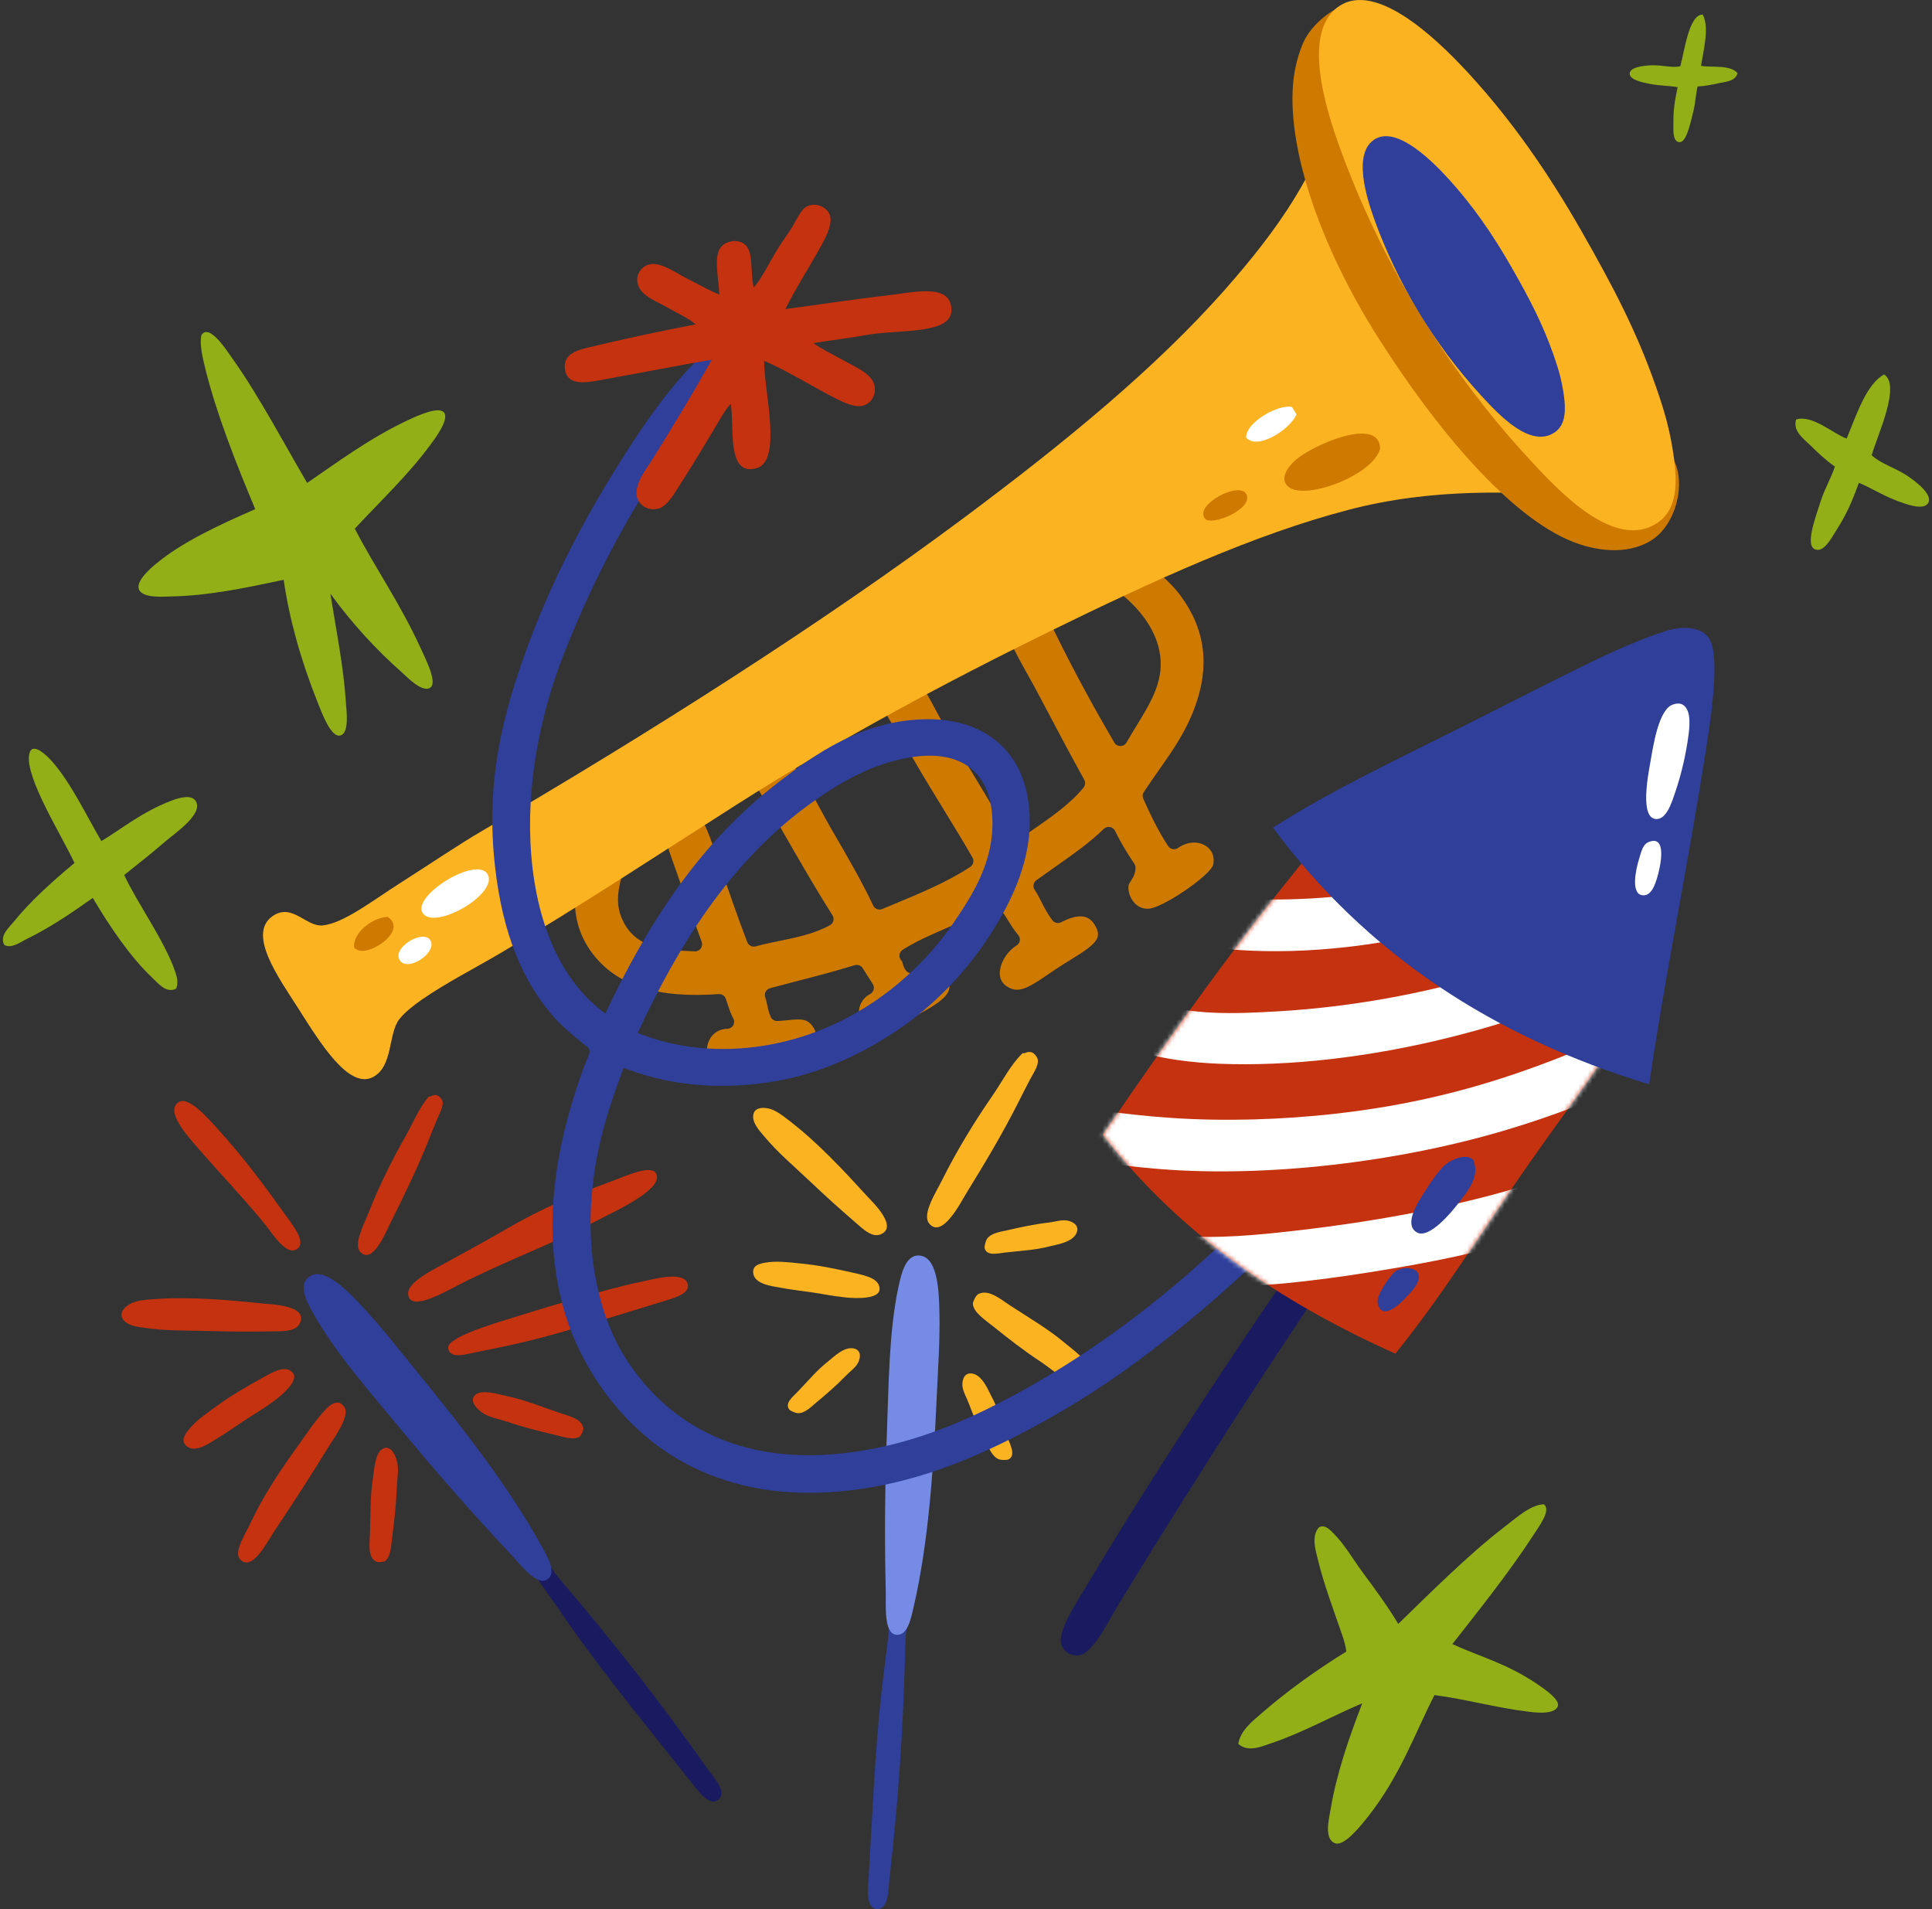 <svg width="418" height="413" viewBox="0 0 418 413" fill="none" xmlns="http://www.w3.org/2000/svg">
<rect x="0" y="0" width="418" height="413" fill="#333333" stroke="none"/>
<path fill-rule="evenodd" clip-rule="evenodd" d="M166.106 239.768C164.532 239.483 163.333 239.84 163.032 240.938C162.552 242.687 164.174 244.447 165.153 245.621C168.375 249.478 171.607 252.112 175.25 255.577C178.964 259.11 181.825 261.643 185.883 265.158C187.168 266.271 188.84 267.689 190.486 267.048C194.527 265.476 188.625 259.893 187.729 258.912C182.597 253.286 177.031 247.289 170.916 242.559C169.463 241.443 167.789 240.067 166.106 239.768Z" fill="#FCB322"/>
<path fill-rule="evenodd" clip-rule="evenodd" d="M221.54 227.887C221.48 227.914 221.405 227.699 221.243 227.852C218.628 230.353 216.906 233.874 214.74 237.011C210.725 242.813 206.963 249.006 203.841 255.271C202.513 257.954 199.363 262.714 201.06 264.725C203.85 268.008 207.786 260.245 209.065 258.152C213.285 251.293 216.875 245.297 220.275 238.567C220.956 237.22 221.81 235.525 222.814 233.601C223.741 231.851 225.132 229.986 224.309 228.666C223.468 227.324 222.618 227.414 221.54 227.887Z" fill="#FCB322"/>
<path fill-rule="evenodd" clip-rule="evenodd" d="M165.615 273.147C164.232 273.387 162.846 273.768 162.951 275.295C163.117 277.787 166.841 278.203 168.806 278.566C171.441 279.045 173.173 279.22 176.003 279.634C178.053 279.937 180.342 280.427 183.199 280.705C185.306 280.91 190.132 281.037 190.286 278.994C190.458 276.709 187.484 275.996 185.316 275.506C180.543 274.428 177.27 273.723 172.78 273.289C170.452 273.061 167.994 272.742 165.615 273.147Z" fill="#FCB322"/>
<path fill-rule="evenodd" clip-rule="evenodd" d="M235.572 297.098C236.168 294.688 231.887 291.821 230.352 290.509C226.829 287.523 222.794 285.2 218.476 282.378C216.543 281.109 213.852 278.779 211.643 279.963C211.104 280.254 210.479 281.648 210.489 282.009C210.532 283.921 213.35 285.7 214.91 286.966C218.205 289.62 221.671 292.311 225.095 294.549C226.968 295.776 228.491 297.262 230.327 297.969C232.069 298.65 235.072 299.139 235.572 297.098Z" fill="#FCB322"/>
<path fill-rule="evenodd" clip-rule="evenodd" d="M210.414 297.161C212.609 297.581 213.84 300.84 214.515 302.094C216.054 304.972 216.892 307.923 218.072 311.189C218.601 312.653 219.822 314.866 218.208 315.716C217.814 315.928 216.466 315.839 216.166 315.721C214.57 315.106 213.857 312.997 213.226 311.739C211.9 309.093 210.592 306.336 209.662 303.756C209.145 302.336 208.323 301.029 208.225 299.795C208.145 298.623 208.561 296.811 210.414 297.161Z" fill="#FCB322"/>
<path fill-rule="evenodd" clip-rule="evenodd" d="M232.902 266.777C231.979 268.814 228.524 269.255 227.143 269.62C223.989 270.445 220.923 270.577 217.472 270.964C215.931 271.138 213.498 271.812 213.039 270.044C212.924 269.613 213.322 268.324 213.508 268.056C214.478 266.65 216.695 266.447 218.064 266.123C220.946 265.453 223.931 264.82 226.659 264.515C228.157 264.344 229.623 263.844 230.844 264.039C232.008 264.23 233.672 265.056 232.902 266.777Z" fill="#FCB322"/>
<path fill-rule="evenodd" clip-rule="evenodd" d="M184.731 291.717C182.651 291.237 180.317 293.61 179.245 294.451C176.792 296.373 174.923 298.627 172.634 301.027C171.609 302.099 169.687 303.562 170.765 304.931C171.033 305.267 172.24 305.708 172.554 305.724C174.183 305.802 175.62 304.23 176.652 303.376C178.833 301.572 181.036 299.666 182.848 297.773C183.844 296.73 185.069 295.902 185.625 294.861C186.151 293.869 186.487 292.121 184.731 291.717Z" fill="#FCB322"/>
<path fill-rule="evenodd" clip-rule="evenodd" d="M192.966 346.199C192.222 347.225 192.642 348.933 192.521 350.404C192.111 355.46 191.316 360.632 190.726 365.949C189.322 378.54 188.728 392.775 187.918 406.487C187.781 408.69 187.268 413.064 189.902 413C192.334 412.939 192.179 408.608 192.466 406.192C194.408 389.463 195.495 372.92 195.911 354.693C195.972 351.869 197.075 349.303 196.624 346.656C195.894 345.811 194.001 345.684 192.966 346.199Z" fill="#2F3F9A"/>
<path fill-rule="evenodd" clip-rule="evenodd" d="M199.292 271.666C196.103 271.049 195.074 275.158 194.361 278.535C192.32 288.135 192.302 299.21 191.873 310.315C191.486 320.636 191.334 332.256 191.638 344.228C191.709 347.2 191.148 353.33 193.875 353.656C196.425 353.959 197.13 349.981 197.734 347.36C200.845 333.842 201.96 317.976 202.63 302.937C202.93 296.314 203.385 290.17 203.251 283.96C203.157 279.654 202.956 272.375 199.292 271.666Z" fill="#768BE5"/>
<path d="M257.895 182.294C256.856 182.388 255.839 182.775 254.87 183.447C254.53 183.683 254.11 183.769 253.706 183.689C253.304 183.611 252.95 183.372 252.724 183.027C250.419 179.484 248.871 176.168 247.359 172.805C247.142 172.325 247.185 171.774 247.476 171.338C248.603 169.639 249.687 168.093 250.736 166.599C253.853 162.148 256.548 158.302 258.491 153.037C261.815 144.042 260.786 136.103 255.343 128.764C252.679 125.167 248.134 121.618 242.545 118.757C240.118 117.515 235.593 115.201 232.056 115.519C230.923 115.621 229.988 115.978 229.201 116.613C227.675 117.843 227.574 120.247 228.433 121.64C229.353 123.13 231.116 123.47 233.153 123.866C234.405 124.106 235.702 124.356 236.901 124.907C240.953 126.766 249.07 132.455 250.816 140.681C252.13 146.854 249.103 151.774 245.902 156.986C245.18 158.162 244.432 159.382 243.729 160.623C243.463 161.097 242.975 161.386 242.414 161.396C241.869 161.4 241.365 161.111 241.092 160.644C236.38 152.598 232.146 144.755 228.503 137.336L228.353 137.033C226.404 133.041 224.191 128.522 221.281 128.78C220.881 128.819 220.451 128.936 220.004 129.141C218.368 129.866 217.217 131.668 217.044 132.99C216.669 135.801 219.875 141.529 222.449 146.128C223.232 147.522 223.988 148.881 224.656 150.155C228.478 157.431 231.632 163.361 234.579 168.673C234.878 169.206 234.823 169.874 234.44 170.356C231.638 173.891 227.132 176.988 222.77 179.986C222.043 180.484 221.315 180.986 220.594 181.488C220.231 181.74 219.785 181.824 219.36 181.72C218.936 181.613 218.575 181.334 218.373 180.945C216.499 177.363 213.577 172.524 210.478 167.401C208.472 164.085 206.402 160.658 204.574 157.502C203.842 156.232 203.154 154.93 202.484 153.674C199.897 148.801 197.668 144.591 194.466 144.878C194.247 144.896 194.009 144.935 193.778 145.001C191.22 145.645 189.728 148.243 189.982 150.168C190.263 152.264 192.649 156.113 194.952 159.834C195.915 161.388 196.911 162.993 197.809 164.558C199.883 168.147 201.998 171.588 204.041 174.918C206.138 178.332 208.308 181.865 210.4 185.511C210.8 186.206 210.589 187.091 209.923 187.536C205.023 190.79 198.815 193.36 193.341 195.625C192.503 195.975 191.677 196.315 190.878 196.652C190.118 196.967 189.249 196.625 188.907 195.883C186.871 191.46 183.398 185.384 179.947 179.482C179.131 178.086 178.303 176.549 177.5 175.07C174.294 169.135 170.667 162.413 166.829 162.755C166.206 162.808 165.546 163.054 164.865 163.474C164.152 163.919 162.908 164.913 162.605 166.561C162.347 168.003 163.496 169.899 164.951 172.293C165.337 172.928 165.742 173.598 166.146 174.299C167.212 176.135 168.269 177.98 169.325 179.824C172.784 185.86 176.36 192.098 180.113 198.004C180.336 198.359 180.41 198.791 180.305 199.195C180.203 199.601 179.936 199.945 179.57 200.15C176.258 201.998 172.329 202.804 168.53 203.583C166.761 203.947 165.082 204.292 163.502 204.73C162.736 204.939 161.957 204.54 161.676 203.814C159.9 199.236 157.703 192.891 155.573 186.763L154.118 182.57C152.407 177.66 150.708 174.442 148.007 174.688C147.591 174.723 147.134 174.838 146.652 175.026C142.828 176.533 143.064 179.213 145.101 185.05C146.378 188.712 147.972 193.123 149.511 197.387C150.327 199.646 151.12 201.832 151.817 203.777C151.989 204.257 151.909 204.792 151.604 205.2C151.302 205.607 150.815 205.845 150.302 205.812L149.058 205.755C143.683 205.509 136.99 205.208 134.329 198.172C132.901 194.381 134.221 190.282 135.5 186.321L135.772 185.47C135.981 184.823 136.227 184.136 136.477 183.425C137.52 180.502 138.703 177.189 137.553 175.285C136.66 173.793 134.95 172.934 133.206 173.092C132.292 173.174 131.413 173.524 130.589 174.133C129.028 175.289 127.866 178.963 127.167 181.162L127.05 181.542C124.833 188.47 121.806 197.955 128.239 206.339C133.524 213.237 142.185 216.006 155.481 215.057C156.162 215.008 156.789 215.414 157.02 216.049C157.18 216.498 157.326 216.94 157.475 217.381C157.793 218.379 158.104 219.322 158.643 220.295C158.906 220.761 158.906 221.33 158.639 221.793C158.375 222.257 157.879 222.55 157.354 222.56C157.242 222.562 157.127 222.572 157.014 222.58C154.52 222.802 153.186 224.802 152.969 226.685C152.772 228.442 153.477 230.62 156.053 231.458C156.289 231.534 156.741 231.61 157.592 231.534C158.938 231.411 160.639 230.979 162.441 230.524C163.422 230.272 164.412 230.024 165.376 229.813C166.792 229.505 168.154 229.313 169.472 229.128C171.688 228.819 173.784 228.522 174.858 227.759C176.571 226.54 177.116 224.15 176.077 222.431C174.915 220.515 173.667 220.406 171.284 220.617L170.454 220.697C169.737 220.771 168.982 220.847 168.198 220.881C167.564 220.906 166.984 220.543 166.734 219.965C166.328 219.027 166.14 218.143 165.976 217.363C165.857 216.801 165.746 216.274 165.568 215.756C165.427 215.356 165.457 214.914 165.658 214.539C165.851 214.164 166.197 213.889 166.605 213.778C168.478 213.276 170.347 212.792 172.216 212.305C176.366 211.233 180.658 210.122 184.91 208.804C185.564 208.604 186.277 208.866 186.646 209.446L188.827 212.879C189.054 213.237 189.122 213.674 189.015 214.084C188.904 214.493 188.63 214.842 188.259 215.041C185.9 216.293 185.564 218.699 185.992 220.375C186.404 221.961 187.663 223.646 189.964 223.607H189.968C191.493 223.474 195.02 221.502 196.528 220.66C197.049 220.369 197.573 220.082 198.098 219.793C201.377 218.004 204.767 216.153 205.334 214.09C205.539 213.348 205.367 212.522 204.804 211.569C203.908 210.059 202.816 209.503 201.039 209.661C200.147 209.743 199.117 209.993 197.692 210.479C197.063 210.694 196.368 210.473 195.977 209.94C195.526 209.333 195.391 208.768 195.303 208.392C195.223 208.075 195.206 207.997 195.022 207.817C194.706 207.487 194.553 207.034 194.606 206.579C194.657 206.126 194.913 205.718 195.303 205.472C198.069 203.704 201.143 202.359 204.4 200.937C207.669 199.508 211.05 198.031 214.192 196.055C214.819 195.658 215.643 195.776 216.137 196.324C216.893 197.168 217.51 198.16 218.153 199.207C218.797 200.24 219.459 201.312 220.283 202.25C220.58 202.589 220.707 203.035 220.641 203.48C220.576 203.923 220.315 204.312 219.934 204.548C217.709 205.927 216.124 208.72 216.323 210.909C216.452 212.294 217.288 213.299 218.819 213.893C220.967 214.729 223.367 213.1 226.771 210.786C227.765 210.108 228.837 209.38 229.995 208.649C230.581 208.278 231.161 207.923 231.722 207.577C237.346 204.122 238.536 202.878 236.862 200.107C236.012 198.703 234.88 198.115 233.298 198.258C232.239 198.353 230.991 198.773 229.601 199.506C228.941 199.855 228.128 199.674 227.679 199.08C226.623 197.689 225.976 196.402 225.342 195.162C224.877 194.246 224.443 193.383 223.848 192.489C223.4 191.809 223.566 190.895 224.23 190.417C225.443 189.542 226.683 188.669 227.921 187.802C231.81 185.075 235.833 182.257 238.805 179.324C239.157 178.98 239.653 178.828 240.137 178.912C240.623 178.996 241.035 179.31 241.248 179.752C242.264 181.869 243.629 184.202 245.418 186.87C245.582 187.12 245.674 187.415 245.674 187.714C245.674 189.032 245.09 189.932 244.66 190.59C244.422 190.956 244.23 191.243 244.182 191.516C243.998 192.528 244.373 194.164 245.447 195.334C246.027 195.975 247.043 196.707 248.576 196.572L248.705 196.559C251.974 196.174 262.016 189.239 262.483 187.044C262.756 185.763 262.467 184.562 261.672 183.665C260.786 182.679 259.372 182.162 257.895 182.294Z" fill="#CE7A00"/>
<path fill-rule="evenodd" clip-rule="evenodd" d="M291.917 7.748C290.386 8.006 290.729 9.957 290.546 10.846C289.81 14.42 289.511 18.22 288.741 22.017C285.81 36.443 276.504 49.672 264.917 62.778C250.011 79.638 230.503 95.646 208.856 111.793C178.14 134.713 140.433 158.627 104.594 179.578C99.171 182.746 92.793 187.079 86.621 191.007C80.745 194.741 74.357 199.738 69.826 200.201C66.371 200.555 63.419 195.633 59.448 197.893C52.966 201.576 60.411 211.665 64.651 218.338C69.244 225.556 75.449 235.704 80.671 233.022C85.106 230.743 83.94 223.59 86.42 220.461C87.639 218.918 89.588 217.428 91.201 216.303C96.441 212.663 102.464 209.612 108.188 206.242C125.458 196.084 142.468 184.822 159.636 173.905C181.798 159.808 205.112 147.378 226.913 136.689C249.688 125.528 271.374 115.611 291.788 110.286C309.712 105.608 327.304 106.153 343.896 107.589C346.113 107.778 348.654 108.749 350.769 107.298C336.405 84.581 320.459 58.968 307.572 35.287C303.092 27.057 298.438 19.249 294.704 11.549C294.221 10.557 293.456 8.608 291.917 7.748Z" fill="#FCB322"/>
<path fill-rule="evenodd" clip-rule="evenodd" d="M298.59 97.048C298.469 90.397 285.833 95.476 281.171 98.843C278.881 100.499 277.293 102.823 278.09 104.511C280.308 109.166 297.127 103.149 298.59 97.048Z" fill="#CE7A00"/>
<path fill-rule="evenodd" clip-rule="evenodd" d="M279.499 88.035C276.597 87.389 269.447 91.406 269.623 94.683C272.199 97.556 279.393 92.605 280.508 89.613C280.169 89.088 279.835 88.562 279.499 88.035Z" fill="white"/>
<path fill-rule="evenodd" clip-rule="evenodd" d="M269.781 107.2C268.697 103.626 258.129 109.258 260.727 112.219C262.133 113.83 270.722 110.311 269.781 107.2Z" fill="#CE7A00"/>
<path fill-rule="evenodd" clip-rule="evenodd" d="M105.596 189.33C103.549 184.668 88.214 194.218 91.685 197.809C94.671 200.895 107.435 193.505 105.596 189.33Z" fill="white"/>
<path fill-rule="evenodd" clip-rule="evenodd" d="M93.289 203.837C92.308 200.507 84.578 204.905 86.514 207.776C88.191 210.249 94.052 206.425 93.289 203.837Z" fill="white"/>
<path fill-rule="evenodd" clip-rule="evenodd" d="M83.859 198.333C80.344 198.566 76.098 202.028 76.666 205.128C76.858 205.313 77.102 205.225 77.274 205.491C80.055 206.885 88.341 201.255 83.859 198.333Z" fill="#CE7A00"/>
<path fill-rule="evenodd" clip-rule="evenodd" d="M351.389 106.531C343.343 107.064 335.873 100.432 328.907 93.359C315.069 79.303 301.3 57.272 295.145 39.102C292.043 29.939 290.627 20.744 293.787 13.614C299.615 11.259 301.671 7.482 299.218 3.478C295.098 -3.242 285.669 2.676 282.519 8.152C281.398 10.105 280.304 13.628 279.898 16.874C278.086 31.392 285.593 53.265 298.234 73.142C310.954 93.15 326.782 111.923 340.377 117.243C344.681 118.925 351.674 120.364 357.244 116.913C362.556 113.626 364.888 104.6 362.052 99.378C360.103 95.775 356.664 95.087 354.034 96.683C350.098 99.073 352.327 103.104 351.389 106.531Z" fill="#CE7A00"/>
<path fill-rule="evenodd" clip-rule="evenodd" d="M342.182 50.029C334.899 37.27 327.115 26.127 318.145 16.313C312.936 10.611 298.94 -3.972 290.233 1.026C281.238 6.193 286.909 23.756 289.915 32.04C298.356 55.339 312.112 78.993 330.78 99.225C337.118 106.09 349.478 119.544 358.815 112.953C363.006 109.984 362.879 104.112 362.156 98.946C361.33 93.029 360.102 88.855 358.153 83.305C354.059 71.695 349.191 62.305 342.182 50.029Z" fill="#FCB322"/>
<path fill-rule="evenodd" clip-rule="evenodd" d="M327.028 57.812C322.9 50.586 318.494 44.268 313.406 38.706C310.454 35.474 302.523 27.209 297.588 30.041C292.49 32.966 295.707 42.922 297.404 47.619C302.189 60.823 309.987 74.228 320.568 85.694C324.161 89.584 331.165 97.21 336.455 93.476C338.834 91.793 338.756 88.465 338.353 85.537C337.883 82.186 337.189 79.821 336.084 76.673C333.76 70.097 331.004 64.772 327.028 57.812Z" fill="#2F3F9A"/>
<path fill-rule="evenodd" clip-rule="evenodd" d="M38.788 238.37C35.755 240.044 39.77 244.838 42.291 247.76C47.443 253.718 52.046 258.439 57.196 264.686C58.842 266.686 62.297 272.445 64.615 269.883C66.17 268.159 62.58 264.067 60.694 261.392C56.831 255.931 52.488 250.195 47.234 244.381C45.344 242.288 40.959 237.171 38.788 238.37Z" fill="#C43210"/>
<path fill-rule="evenodd" clip-rule="evenodd" d="M27.979 282.181C26.602 283.027 25.934 284.107 26.453 285.14C27.268 286.784 29.682 287.022 31.221 287.247C36.261 287.981 40.481 287.794 45.575 287.948C50.773 288.106 54.642 288.091 60.083 288.003C61.809 287.97 64.032 287.915 64.842 286.321C66.832 282.404 58.601 282.171 57.263 282.035C49.584 281.246 41.325 280.478 33.505 281.039C31.65 281.179 29.457 281.269 27.979 282.181Z" fill="#C43210"/>
<path fill-rule="evenodd" clip-rule="evenodd" d="M93.018 237.258C92.967 237.286 92.883 237.106 92.76 237.251C90.665 239.629 89.44 242.824 87.79 245.726C84.736 251.087 81.931 256.768 79.697 262.467C78.74 264.9 76.367 269.296 77.996 270.91C80.677 273.56 83.513 266.496 84.468 264.576C87.614 258.276 90.284 252.78 92.731 246.66C93.221 245.433 93.834 243.889 94.565 242.141C95.239 240.543 96.305 238.813 95.487 237.729C94.653 236.618 93.92 236.764 93.018 237.258Z" fill="#C43210"/>
<path fill-rule="evenodd" clip-rule="evenodd" d="M40.809 309.308C39.926 310.426 39.139 311.652 40.245 312.736C42.059 314.505 45.154 312.304 46.881 311.25C49.199 309.834 50.623 308.793 53.042 307.195C54.796 306.041 56.86 304.86 59.208 303.141C60.94 301.872 64.666 298.71 63.403 297.056C61.993 295.214 59.264 296.685 57.29 297.78C52.958 300.19 50.013 301.87 46.324 304.575C44.404 305.981 42.332 307.395 40.809 309.308Z" fill="#C43210"/>
<path fill-rule="evenodd" clip-rule="evenodd" d="M96.559 273.122C93.899 274.608 87.855 277.418 88.32 280.146C88.96 283.998 96.827 279.113 101.067 277.035C111.792 271.79 118.752 269.436 129.726 263.773C133.704 261.728 142.936 257.455 142.094 254.235C141.405 251.628 135.862 254.229 132.224 255.588C123.846 258.717 117.936 260.986 109.109 266.132C104.935 268.565 100.664 270.829 96.559 273.122Z" fill="#C43210"/>
<path fill-rule="evenodd" clip-rule="evenodd" d="M72.023 303.666C71.894 303.719 71.297 304.043 70.686 304.67C68.297 307.121 66.422 310.072 64.417 312.843C60.886 317.747 56.96 323.568 54.377 329.138C53.181 331.72 50.504 335.69 51.906 337.292C54.468 340.223 57.802 333.595 59.276 331.374C63.399 325.158 67.043 319.602 70.811 313.427C72.213 311.128 75.847 306.318 74.488 304.392C73.66 303.221 72.928 303.291 72.023 303.666Z" fill="#C43210"/>
<path fill-rule="evenodd" clip-rule="evenodd" d="M98.718 289.664C97.673 290.293 96.472 291.029 97.175 292.305C98.013 293.818 100.692 293 102.561 292.625C108.658 291.399 113.371 290.447 119.616 288.709C125.227 287.157 138.804 282.974 144.897 281.093C147.159 280.394 149.596 279.304 148.631 277.392C147.409 274.986 141.173 276.794 138.687 277.296C131.73 278.699 116.55 283.282 109.719 285.438C106.12 286.573 102.36 287.711 99.023 289.455C98.913 289.514 98.829 289.6 98.718 289.664Z" fill="#C43210"/>
<path fill-rule="evenodd" clip-rule="evenodd" d="M83.094 313.285C81.118 313.908 80.938 318.209 80.674 319.879C80.075 323.687 80.178 327.575 80.045 331.879C79.981 333.809 79.493 336.742 81.299 337.801C81.742 338.064 83.006 337.9 83.262 337.736C84.603 336.873 84.644 334.088 84.867 332.424C85.328 328.921 85.734 325.278 85.84 321.865C85.898 319.992 86.291 318.258 85.998 316.646C85.728 315.109 84.769 312.756 83.094 313.285Z" fill="#C43210"/>
<path fill-rule="evenodd" clip-rule="evenodd" d="M102.631 301.968C103.916 300.333 108.005 301.683 109.656 302.026C113.433 302.815 117.032 304.28 121.108 305.673C122.934 306.301 125.853 306.872 126.207 308.942C126.289 309.45 125.691 310.571 125.447 310.756C124.166 311.709 121.549 310.76 119.916 310.377C116.473 309.569 112.915 308.668 109.693 307.561C107.921 306.956 106.158 306.71 104.746 305.868C103.406 305.065 101.545 303.343 102.631 301.968Z" fill="#C43210"/>
<path fill-rule="evenodd" clip-rule="evenodd" d="M112.703 336.675C112.836 337.952 114.304 338.962 115.207 340.155C118.316 344.25 121.206 348.697 124.352 353.113C131.805 363.575 140.974 374.738 149.625 385.651C151.01 387.406 153.578 391.064 155.525 389.232C157.326 387.543 154.285 384.373 152.859 382.352C143.03 368.396 132.672 355.161 120.667 341.102C118.804 338.928 117.907 336.243 115.773 334.55C114.652 334.407 113.136 335.589 112.703 336.675Z" fill="#1A1A60"/>
<path fill-rule="evenodd" clip-rule="evenodd" d="M67.117 276.066C64.289 277.753 66.291 281.552 68.031 284.587C72.978 293.225 80.444 301.611 87.629 310.288C94.306 318.353 102.047 327.239 110.369 336.082C112.429 338.275 116.149 343.292 118.427 341.689C120.557 340.197 118.407 336.719 117.087 334.328C110.304 322.011 100.428 309.266 90.769 297.443C86.525 292.238 82.713 287.286 78.417 282.683C75.436 279.497 70.365 274.127 67.117 276.066Z" fill="#2F3F9A"/>
<path fill-rule="evenodd" clip-rule="evenodd" d="M130.972 219.258C140.026 200.086 151.171 182.501 168.34 169.298C176.142 163.298 186.664 155.67 200.714 155.592C213.058 155.524 222.643 162.658 222.792 177.441C222.893 187.337 218.101 196.547 213.185 203.775C208.18 211.12 201.801 217.676 194.451 222.666C187.211 227.583 177.616 232.493 166.18 234.161C154.679 235.842 144.115 234.651 134.921 230.989C131.185 240.975 128.5 249.732 127.873 260.729C127.178 272.915 129.878 285.062 135.087 293.407C145.344 309.841 163.336 318.506 189.359 313.319C200.794 311.04 210.744 306.49 219.374 301.838C243.235 288.978 262.704 271.919 279.952 253.145C281.776 251.163 283.206 248.798 285.311 248.618C287.311 248.447 288.854 249.65 289.303 251.21C290.127 254.04 288 256.122 285.983 258.334C273.994 271.509 260.958 283.445 246.159 294.427C238.038 300.455 228.777 306.217 218.708 311.267C208.641 316.323 197.198 320.848 184.084 322.404C156.772 325.652 138.161 314.116 127.574 296.225C124.772 291.499 122.535 286.14 121.149 279.99C117.034 261.719 121.545 244.113 126.23 231.114C126.685 229.845 127.586 228.138 127.551 227.48C127.508 226.499 127.039 226.519 126.045 225.695C124.287 224.234 121.621 222.031 120.229 220.486C113.038 212.487 108.759 201.974 107.119 187.605C104.965 168.763 108.869 154.526 113.919 140.49C118.651 127.348 125.281 114.328 132.447 102.696C137.571 94.369 143.35 85.411 150.728 77.978C153.081 75.609 155.552 72.814 158.895 71.389C161.684 70.203 164.653 71.293 164.869 74.189C165.096 77.164 161.27 78.259 159.825 79.548C155.569 83.343 151.773 88.514 148.148 93.502C137.454 108.202 128.9 123.89 121.891 141.757C117.546 152.836 114.085 167.405 114.763 182.164C115.481 197.805 120.53 211.712 130.972 219.258ZM165.274 226.218C184.135 223.189 198.243 211.374 206.201 199.785C210.607 193.36 215.089 186.234 214.699 177.057C214.232 166.038 206.834 162.117 196.659 163.886C188.357 165.333 181.325 169.512 175.183 173.955C157.802 186.521 146.5 205.013 137.975 223.457C146.176 226.79 155.661 227.759 165.274 226.218Z" fill="#2F3F9A"/>
<path fill-rule="evenodd" clip-rule="evenodd" d="M285.207 268.651C287.199 268.056 289.476 269.065 289.849 271.167C290.234 273.342 287.867 275.645 286.834 277.164C278.421 289.544 269.722 302.871 262.004 315.028C255.089 325.918 248.332 336.686 241.409 348.058C240.446 349.642 239.467 351.642 238.135 353.655C237.196 355.061 235.28 357.893 233.417 358.108C231.732 358.301 230.265 357.432 229.691 355.925C228.625 353.165 232.712 347.019 234.618 343.832C245.748 325.213 257.35 307.208 269.302 289.394C272.591 284.486 276.368 278.813 280.325 273.557C281.704 271.735 282.905 269.335 285.207 268.651Z" fill="#1A1A60"/>
<path fill-rule="evenodd" clip-rule="evenodd" d="M169.916 66.866C176.992 65.938 184.03 64.821 191.77 63.935C197.275 63.302 204.563 61.46 205.696 65.825C207.477 72.707 194.773 71.106 187.309 72.496C184.136 73.086 179.263 73.68 175.978 74.225C177.687 75.486 180.339 76.752 182.96 78.213C185.057 79.379 188.663 80.898 189.204 83.372C189.653 85.386 188.491 87.421 186.45 87.821C184.866 88.132 182.474 87.065 180.599 86.095C175.662 83.55 170.057 80.074 165.317 78.049C165.329 84.784 169.336 99.783 163.626 101.306C157.193 103.023 158.917 92.731 158.117 87.36C156.72 88.819 155.67 90.921 154.408 93.002C152.057 96.887 149.815 100.681 147.069 104.935C145.924 106.72 144.348 109.563 142.431 110.034C139.939 110.651 138.087 109.046 137.767 107.306C137.263 104.552 139.989 101.259 141.206 99.299C145.7 92.051 149.953 85.079 153.98 77.822C147.401 78.931 139.349 80.529 131.818 81.878C127.541 82.646 122.493 84.036 122.19 79.496C122.009 76.799 124.555 75.832 126.93 75.26C134.711 73.375 142.585 71.692 150.498 70.176C148.951 68.786 146.36 67.682 143.731 66.161C141.692 64.985 137.892 63.726 137.865 60.523C137.849 59.013 138.978 57.459 140.741 57.148C143.081 56.734 146.526 59.193 148.483 60.177C151.217 61.554 153.443 62.845 155.632 63.714C155.515 60.437 154.304 55.477 155.982 53.447C157.128 52.065 159.632 51.651 161.136 52.858C163.085 54.424 162.269 58.806 163.073 62.212C164.903 60.136 166.424 56.756 168.588 53.315C169.5 51.86 170.524 50.571 171.557 48.84C172.471 47.305 173.4 45.099 174.767 44.558C176.859 43.726 179.109 45.024 179.572 46.62C180.06 48.313 179.027 50.661 178.058 52.451C175.404 57.359 172.322 62.023 169.916 66.866Z" fill="#C43210"/>
<path fill-rule="evenodd" clip-rule="evenodd" d="M291.48 175.03C291.661 174.971 291.695 175.09 291.722 175.219C302.211 182.224 312.105 190.05 322.321 197.399C332.552 204.757 342.987 211.831 353.302 219.096C345.445 231.921 336.179 243.797 327.728 256.176C319.286 268.535 311.283 281.241 301.891 292.849C277.085 281.725 255.178 266.953 238.61 245.472C255.198 221.166 272.233 197.215 291.48 175.03Z" fill="#C43210"/>
<mask id="mask0_1494_18954" style="mask-type:luminance" maskUnits="userSpaceOnUse" x="238" y="175" width="116" height="118">
<path d="M291.477 175.031C291.658 174.972 291.693 175.09 291.719 175.22C302.208 182.224 312.102 190.051 322.318 197.4C332.549 204.757 342.984 211.832 353.299 219.097C345.442 231.922 336.176 243.798 327.725 256.176C319.283 268.536 311.281 281.242 301.888 292.85C277.083 281.726 255.175 266.954 238.607 245.472C255.195 221.167 272.23 197.216 291.477 175.031Z" fill="white"/>
</mask>
<g mask="url(#mask0_1494_18954)">
<path d="M249.447 202.127C259.925 205.724 275.286 206.718 291.59 204.857C302.846 203.57 313.91 200.977 322.747 197.555C325.338 196.551 328.03 195.297 330.883 193.971C332.262 193.327 333.66 192.675 335.08 192.038C335.507 191.845 335.949 191.657 336.404 191.464C340.372 189.761 343.19 188.325 343.3 185.373C343.372 183.49 342.843 182.015 341.733 180.98C340.442 179.785 338.353 179.297 336.388 179.75C334.095 180.281 331.76 181.392 329.508 182.465C328.711 182.845 327.934 183.215 327.159 183.562C319.253 187.095 309.393 190.981 296.226 193.05C285.35 194.764 272.767 195.063 261.698 193.909C261.098 193.846 260.497 193.786 259.893 193.729C257.062 193.458 254.136 193.173 251.25 192.407C250.529 192.218 249.761 191.86 248.941 191.481C248.439 191.249 247.92 191.005 247.404 190.808C246.51 190.464 245.565 190.337 244.67 190.435C243.328 190.587 242.155 191.249 241.456 192.251C240.71 193.313 240.508 194.698 240.881 196.26C241.545 199.061 245.389 200.734 249.447 202.127Z" fill="white"/>
<path d="M247.277 227.787C251.912 229.08 257.655 229.887 263.891 230.131C271.429 230.422 279.489 230.082 287.85 229.129C304.772 227.196 322.573 222.784 337.976 216.703C343.587 214.488 348.227 212.26 352.57 209.69L352.758 209.582C355.964 207.688 361.923 204.163 361.991 200.46C362.024 198.626 361.431 197.105 360.28 196.06C358.868 194.777 356.677 194.388 354.603 195.054C353.443 195.427 352.662 196.089 351.668 196.925C351.168 197.345 350.652 197.779 350.045 198.212C345.772 201.259 340.581 203.917 333.215 206.825C319.917 212.074 303.639 215.988 287.393 217.841H287.389C283.862 218.247 280.298 218.558 276.798 218.769C266.703 219.38 257.657 219.646 249.129 216.753C247.805 216.304 246.728 215.603 245.777 214.98C244.227 213.972 243.006 213.17 240.944 213.406C240.577 213.449 240.19 213.521 239.79 213.627C238.489 213.965 237.294 214.906 236.606 216.146C236.093 217.066 235.614 218.585 236.243 220.599C237.212 223.708 242.481 226.446 247.277 227.787Z" fill="white"/>
<path d="M373.678 209.66C371.787 210.023 370.09 211.281 368.292 212.613C367.54 213.169 366.764 213.749 365.95 214.275C357.552 219.694 349.495 223.901 340.605 227.516C326.032 233.443 313.379 237.118 299.585 239.446C296.252 240.005 292.799 240.493 289.324 240.891C277.206 242.278 264.827 242.608 253.533 241.852C242.354 241.102 231.209 239.409 223.721 237.323C223.079 237.142 222.403 236.927 221.7 236.702C219.612 236.04 217.253 235.29 215.538 235.482C215.324 235.511 215.124 235.546 214.943 235.599C213.755 235.95 212.638 236.896 211.97 238.134C211.445 239.1 210.953 240.694 211.584 242.795C212.298 245.164 215.814 246.438 218.399 247.195C228.096 250.019 239.409 251.998 251.117 252.923C262.372 253.81 275.236 253.49 288.315 251.994C301.562 250.486 314.687 247.832 326.266 244.334C345.393 238.556 361.435 231.019 375.309 221.301C378.877 218.798 380.273 216.87 380.13 214.64C380.033 213.101 379.398 211.8 378.297 210.88C377.039 209.828 375.264 209.351 373.678 209.66Z" fill="white"/>
<path d="M348.112 249.33C346.306 249.828 344.613 250.709 342.818 251.636C341.464 252.343 340.058 253.072 338.553 253.65C335.477 254.837 332.317 255.771 328.973 256.759L327.925 257.071C314.567 261.034 298.064 264.207 280.185 266.25C280.181 266.25 280.181 266.25 280.181 266.25C272.258 267.154 263.185 268.053 255.303 267.314C254.48 267.234 253.637 267.023 252.744 266.797C251.281 266.428 249.768 266.047 248.206 266.225C247.735 266.281 247.29 266.381 246.85 266.535C244.522 267.344 242.655 269.943 243.583 273.347C244.419 276.427 247.344 277.282 253.164 277.94C260.65 278.786 270.485 278.528 282.398 277.165C288.374 276.48 294.949 275.517 302.49 274.222C314.211 272.205 323.679 269.99 333.198 267.043C338.68 265.346 343.121 263.721 346.769 262.065C351.264 260.034 355.004 258.106 355.192 255.116C355.303 253.263 354.746 251.693 353.569 250.576C352.188 249.265 350.093 248.787 348.112 249.33Z" fill="white"/>
</g>
<path fill-rule="evenodd" clip-rule="evenodd" d="M356.81 234.578C323.073 224.372 295.576 206.319 275.41 179.042C288.231 170.861 302.636 164.133 317.041 156.882C324.116 153.32 331.184 149.691 338.23 146.193C345.478 142.592 352.836 138.917 360.615 136.456C363.911 135.415 368.036 135.54 369.714 138.028C371.473 140.641 370.911 147.498 370.567 151.203C370.161 155.568 369.505 159.497 368.909 163.358C365.243 186.981 360.048 212.15 356.81 234.578Z" fill="#2F3F9A"/>
<path fill-rule="evenodd" clip-rule="evenodd" d="M361.996 152.399C362.401 152.276 363.977 151.675 364.938 153.368C365.949 155.145 365.42 158.487 365.102 160.53C364.414 164.924 363.373 168.861 361.94 172.858C361.264 174.753 360.18 177.278 358.303 177.188C354.763 177.018 356.55 167.728 357.098 164.707C357.673 161.52 358.821 153.364 361.996 152.399Z" fill="white"/>
<path fill-rule="evenodd" clip-rule="evenodd" d="M356.698 182.16C360.686 180.552 359.311 187.157 358.627 189.555C358.127 191.315 357.233 194.086 355.177 193.647C352.796 193.137 353.993 187.911 354.54 186.103C355.126 184.148 355.43 182.671 356.698 182.16Z" fill="white"/>
<path fill-rule="evenodd" clip-rule="evenodd" d="M303.36 274.444C304.227 274.228 306.332 274.255 306.819 275.513C307.567 277.448 305.102 279.641 304.35 280.495C303.221 281.772 299.048 286.008 298.073 281.977C297.644 280.211 300.919 275.792 301.923 274.995C302.196 274.774 303.126 274.501 303.36 274.444Z" fill="#2F3F9A"/>
<path fill-rule="evenodd" clip-rule="evenodd" d="M318.722 250.889C320.29 254.496 317.691 257.529 315.265 260.642C314.324 261.843 309.301 268.112 306.594 266.635C303.639 265.018 306.696 260.243 307.836 258.443C309.387 255.986 311.424 252.892 312.951 251.766C314.353 250.727 317.23 249.504 318.722 250.889Z" fill="#2F3F9A"/>
<path fill-rule="evenodd" clip-rule="evenodd" d="M368.392 3.154C369.812 5.826 368.72 10.155 368.025 14.227C369.912 14.684 374.372 13.889 375.931 15.834C375.446 17.58 373.45 17.654 372.07 17.961C370.503 18.311 368.845 18.629 367.285 18.705C366.812 20.701 366.873 22.092 366.312 24.337C365.609 27.156 364.779 30.936 363.291 30.753C361.834 30.579 362.063 28.034 362.051 26.728C362.028 23.822 362.309 21.906 362.967 18.856C361.082 18.516 359.299 18.596 356.936 18.143C355.278 17.826 352.525 17.252 352.593 15.887C352.665 14.393 356.181 14.149 357.413 14.124C359.823 14.081 361.744 14.717 363.541 14.34C364.445 11.106 365.4 3.119 368.392 3.154Z" fill="#92AF17"/>
<path fill-rule="evenodd" clip-rule="evenodd" d="M66.45 104.475C72.984 100.036 79.668 94.95 88.272 90.888C90.778 89.706 95.053 87.847 96.092 89.285C97.248 90.88 93.811 95.272 93.059 96.3C88.292 102.776 82.281 108.416 76.765 114.372C81.185 122.893 86.493 130.394 90.92 140.02C92.137 142.676 94.664 147.627 93.121 148.74C91.393 149.986 88.063 146.447 86.987 145.498C81.439 140.598 76.203 134.941 71.479 128.431C72.699 136.19 74.355 144.201 74.853 152.162C74.949 153.74 75.615 158.481 73.713 159.089C71.649 159.755 69.668 154.312 68.682 151.851C64.946 142.461 62.554 133.65 61.374 125.43C53.24 127.16 45.218 128.865 37.154 129.027C35.482 129.062 30.93 129.492 30.084 127.57C29.289 125.758 32.51 123.01 33.621 122.08C39.218 117.378 47.09 113.689 55.224 110.148C51.156 100.459 46.917 89.751 44.489 80.039C43.809 77.313 43.116 74.298 43.589 72.476C45.315 69.861 49.116 75.925 50.51 77.889C56 85.615 62.044 96.977 66.45 104.475Z" fill="#92AF17"/>
<path fill-rule="evenodd" clip-rule="evenodd" d="M21.923 181.961C26.214 179.389 30.612 175.725 36.92 173.274C38.943 172.485 41.48 171.846 42.363 173.321C44.019 176.086 37.945 180.18 35.971 181.869C32.719 184.658 29.862 186.923 26.87 189.3C29.895 195.735 35.535 203.365 37.902 210.2C38.303 211.36 38.635 212.762 38.086 213.903C35.877 214.952 34.197 212.688 32.774 211.352C28.395 207.232 23.816 200.601 20.074 194.252C16.207 196.973 11.323 200.426 5.948 203.056C4.319 203.853 2.529 205.273 0.929 204.429C-0.139 202.361 1.964 200.668 3.038 199.33C6.483 195.051 11.414 190.577 16.113 186.704C13.322 180.646 5.503 168.39 6.3 163.312C6.802 160.088 10.247 163.546 11.405 164.882C15.383 169.475 18.593 176.217 21.923 181.961Z" fill="#92AF17"/>
<path fill-rule="evenodd" clip-rule="evenodd" d="M407.605 81.002C403.806 83.187 401.812 89.343 399.535 94.879C396.86 93.985 391.997 89.577 388.591 90.766C387.839 93.28 390.233 94.91 391.694 96.352C393.346 97.99 395.135 99.652 396.989 100.943C396.036 103.759 394.893 105.423 393.852 108.608C392.542 112.61 390.661 117.891 392.616 118.807C394.54 119.713 396.221 116.416 397.237 114.823C399.502 111.274 400.631 108.706 402.176 104.454C404.746 105.484 406.876 106.958 410.124 108.22C412.403 109.106 416.225 110.52 417.19 108.794C418.254 106.902 414.128 103.896 412.634 102.921C409.712 101.011 406.859 100.314 404.945 98.471C406.331 93.803 411.308 83.259 407.605 81.002Z" fill="#92AF17"/>
<path fill-rule="evenodd" clip-rule="evenodd" d="M334.026 325.423C335.612 326.681 333.202 329.878 331.698 332.188C326.381 340.365 319.481 348.964 314.224 355.672C320.106 358.387 325.849 359.771 332.566 364.312C334.259 365.458 337.512 367.687 337.053 369.089C336.376 371.145 331.474 370.399 330.552 370.284C323.555 369.413 317.051 367.579 310.351 366.704C306.216 374.768 302.951 384.216 295.876 393.124C294.016 395.473 290.648 399.58 288.751 398.729C286.433 397.697 287.533 393.493 287.878 391.442C289.163 383.769 291.771 376.17 294.729 368.481C288.23 371.241 281.676 374.914 274.872 377.182C272.804 377.873 270.048 379.125 267.902 377.266C268.402 374.327 270.964 372.362 272.929 370.657C278.717 365.634 285.162 361.062 291.29 357.289C291.146 356.162 290.821 354.967 290.441 353.856C288.632 348.538 286.423 342.824 285.078 337.18C284.582 335.108 283.715 332.375 285.328 330.446C286.607 329.641 287.769 330.993 288.507 331.719C290.819 333.981 292.776 337.391 294.761 340.076C297.545 343.847 300.41 347.741 302.518 351.315C309.087 344.929 317.721 336.309 325.193 330.559C328.212 328.241 331.113 325.552 334.026 325.423Z" fill="#92AF17"/>
</svg>
